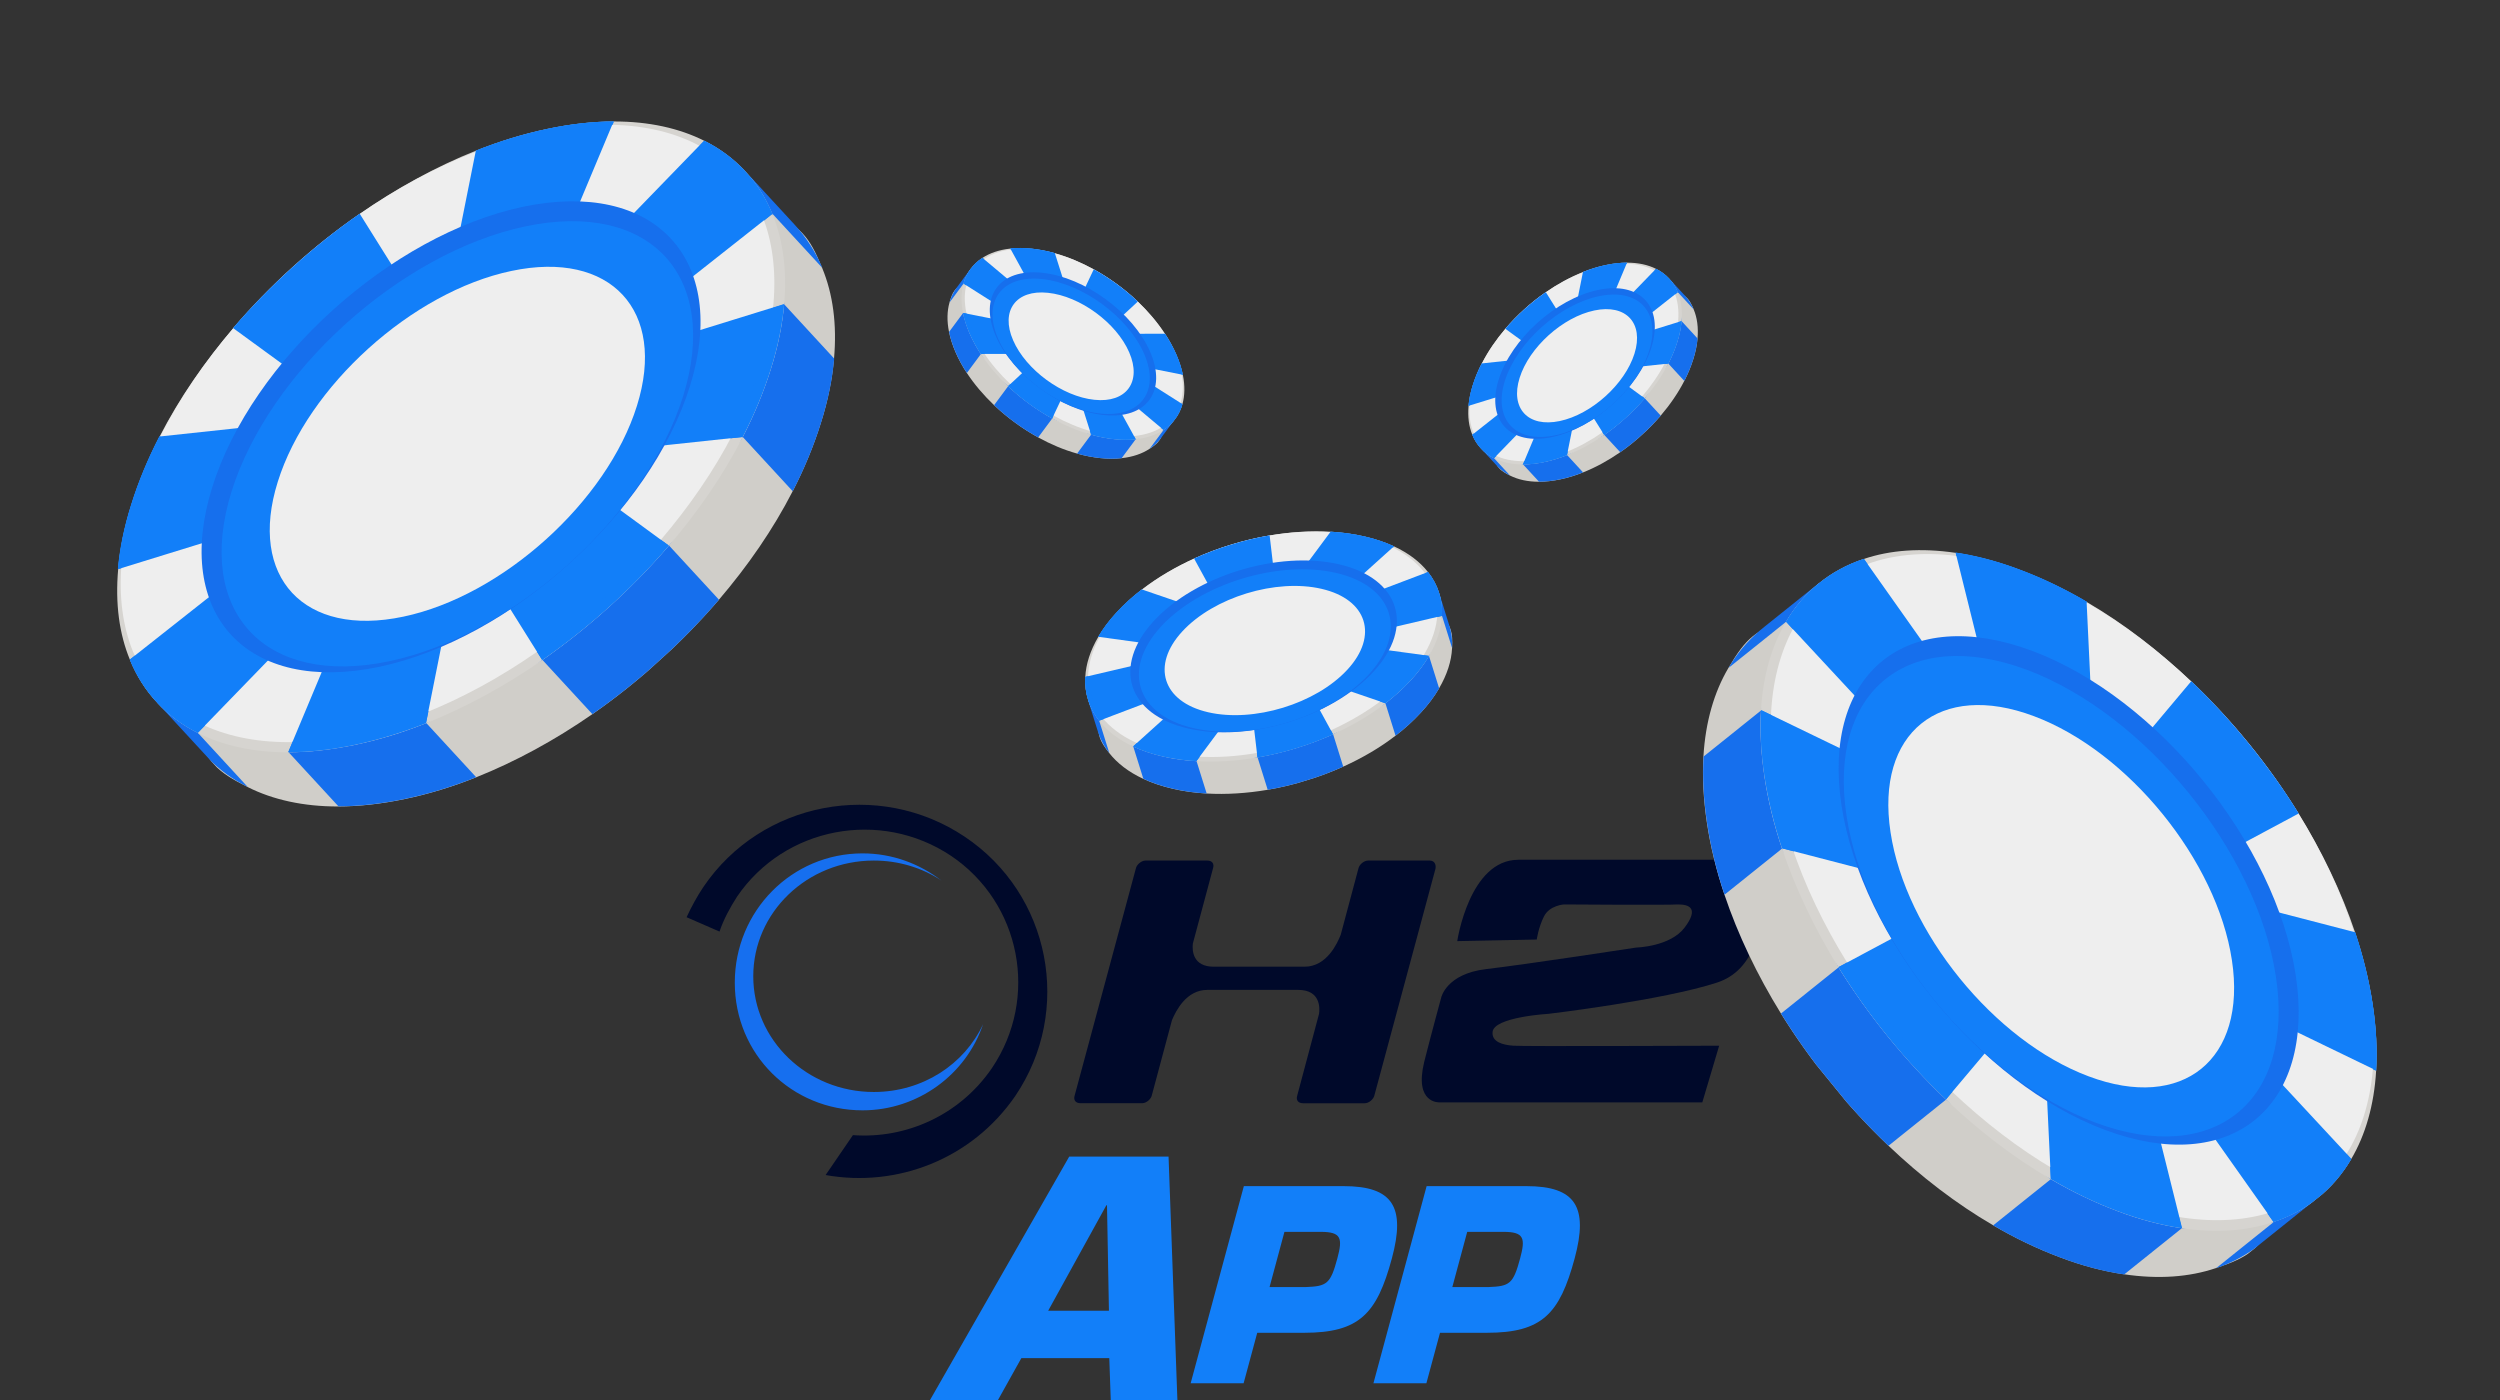 <svg width="375" height="210" viewBox="0 0 375 210" fill="none" xmlns="http://www.w3.org/2000/svg">
<rect x="0" y="0" width="375" height="210" fill="#333333" stroke="none"/>
<g clip-path="url(#clip0_598_5083)">
<path d="M213.101 106.922C211.984 108.133 210.706 109.296 209.317 110.362C206.986 112.159 204.32 113.715 201.472 115.001C197.895 116.609 194.026 117.799 190.14 118.47C187.039 118.999 183.948 119.197 180.986 119.028C179.232 118.929 177.515 118.688 175.884 118.306C174.253 117.923 172.781 117.427 171.488 116.826C169.303 115.813 167.589 114.49 166.4 112.974C164.892 111.064 164.625 110.262 164.764 107.847C164.859 105.918 165.508 103.886 166.717 101.828C167.425 100.612 168.341 99.381 169.472 98.165C170.589 96.954 171.866 95.792 173.256 94.726C175.587 92.929 178.253 91.372 181.101 90.087C184.678 88.479 188.547 87.289 192.433 86.617C195.534 86.089 198.625 85.891 201.587 86.06C203.341 86.159 205.058 86.4 206.689 86.782C208.32 87.164 209.791 87.661 211.084 88.261C213.27 89.275 214.984 90.597 216.173 92.114C217.681 94.023 217.948 94.825 217.809 97.241C217.713 99.169 217.065 101.202 215.856 103.26C215.147 104.476 214.232 105.707 213.101 106.922Z" fill="#D0CEC9"/>
<path d="M209.332 110.357L207.814 105.504L199.969 110.144L201.486 114.996C197.91 116.604 194.04 117.794 190.155 118.466L188.637 113.613L179.483 114.171L181 119.023C179.247 118.924 177.53 118.683 175.899 118.301C174.268 117.919 172.796 117.422 171.503 116.822L169.986 111.969L164.877 108.106L166.395 112.959C165.672 112.052 165.133 111.056 164.772 110.005C164.383 108.864 163.222 105.047 163.222 105.047L166.697 101.818C167.406 100.601 168.321 99.37 169.452 98.155C170.569 96.944 171.847 95.781 173.236 94.716L186.011 99.084L181.097 90.072C184.673 88.464 188.543 87.274 192.428 86.602L193.622 96.76L201.583 86.045C203.336 86.144 205.053 86.385 206.684 86.767C208.315 87.149 209.787 87.646 211.08 88.246L199.999 98.235L216.188 92.109C215.82 91.191 215.697 88.512 216.054 89.499C216.078 89.573 217.348 93.635 217.371 93.709C217.721 94.829 217.879 96.008 217.824 97.237L216.306 92.384L214.353 98.402L215.871 103.255C215.162 104.471 214.247 105.702 213.116 106.918C211.999 108.129 210.721 109.291 209.332 110.357Z" fill="#166FED"/>
<path d="M211.583 102.07C210.467 103.281 209.189 104.443 207.799 105.509C205.469 107.306 202.803 108.863 199.954 110.148C196.378 111.756 192.508 112.946 188.622 113.618C185.521 114.146 182.43 114.344 179.468 114.175C177.714 114.076 175.998 113.835 174.367 113.453C172.736 113.071 171.264 112.574 169.971 111.973C167.785 110.96 166.071 109.638 164.882 108.121C163.375 106.212 162.655 103.961 162.793 101.546C162.889 99.617 163.537 97.585 164.746 95.527C165.455 94.311 166.37 93.08 167.502 91.864C168.618 90.653 169.896 89.491 171.285 88.425C173.616 86.628 176.282 85.071 179.131 83.786C182.707 82.178 186.577 80.988 190.462 80.316C193.564 79.788 196.655 79.59 199.617 79.759C201.37 79.858 203.087 80.099 204.718 80.481C206.349 80.863 207.821 81.36 209.114 81.96C211.3 82.974 213.014 84.296 214.203 85.813C215.71 87.722 216.43 89.972 216.292 92.388C216.196 94.317 215.548 96.349 214.338 98.407C213.63 99.623 212.715 100.854 211.583 102.07Z" fill="#D6D4D0"/>
<path d="M213.56 85.732C212.38 84.246 210.71 82.959 208.578 81.962C207.304 81.371 205.867 80.88 204.27 80.504C202.674 80.128 200.996 79.907 199.272 79.799C196.374 79.627 193.347 79.822 190.309 80.347C186.513 80.991 182.717 82.159 179.215 83.743C176.426 85.01 173.814 86.534 171.534 88.283C170.169 89.325 168.926 90.444 167.839 91.646C166.748 92.832 165.843 94.044 165.144 95.241C163.97 97.255 163.338 99.234 163.228 101.117C163.105 103.479 163.806 105.669 165.275 107.558C166.455 109.045 168.125 110.332 170.257 111.329C171.53 111.919 172.968 112.41 174.564 112.786C176.161 113.163 177.839 113.383 179.563 113.491C182.461 113.664 185.488 113.469 188.525 112.944C192.322 112.3 196.117 111.132 199.62 109.547C202.409 108.28 205.02 106.757 207.301 105.007C208.666 103.966 209.909 102.847 210.995 101.645C212.082 100.443 212.992 99.247 213.69 98.05C214.864 96.035 215.497 94.057 215.607 92.173C215.73 89.811 215.024 87.606 213.56 85.732Z" fill="#EEEEEE"/>
<path d="M207.81 105.489L195.034 101.121L199.949 110.133C196.373 111.741 192.503 112.931 188.618 113.603L187.424 103.446L179.463 114.16C177.71 114.061 175.993 113.82 174.362 113.438C172.731 113.056 171.259 112.559 169.966 111.959L181.047 101.97L164.877 108.106C163.37 106.197 162.65 103.947 162.788 101.531L179.655 97.57L164.727 95.517C165.435 94.3 166.351 93.069 167.482 91.854C168.599 90.643 169.876 89.48 171.266 88.415L184.041 92.783L179.111 83.775C182.688 82.168 186.557 80.977 190.443 80.306L191.637 90.463L199.597 79.749C201.351 79.847 203.068 80.088 204.699 80.471C206.33 80.853 207.801 81.349 209.094 81.95L198.014 91.939L214.198 85.798C215.706 87.707 216.425 89.957 216.287 92.373L199.421 96.334L214.344 98.373C213.635 99.589 212.72 100.82 211.589 102.035C210.472 103.246 209.194 104.409 207.805 105.474L207.81 105.489Z" fill="#127FF9"/>
<path d="M165.169 95.217C165.868 94.02 166.763 92.828 167.864 91.621C168.911 90.498 170.074 89.436 171.354 88.437L171.281 88.41C169.891 89.476 168.623 90.619 167.497 91.849C166.38 93.06 165.465 94.291 164.742 95.512L164.982 95.553C165.043 95.436 165.109 95.334 165.169 95.217Z" fill="#127FF9"/>
<path d="M165.3 107.534C163.894 105.741 163.196 103.664 163.243 101.424L162.788 101.531C162.665 103.942 163.385 106.192 164.877 108.106L165.56 107.847C165.478 107.741 165.382 107.64 165.3 107.534Z" fill="#127FF9"/>
<path d="M190.324 80.342C190.324 80.342 190.398 80.32 190.448 80.321C188.978 80.56 187.522 80.893 186.07 81.291C187.478 80.907 188.909 80.598 190.324 80.342Z" fill="#127FF9"/>
<path d="M204.285 80.499C205.882 80.876 207.315 81.352 208.593 81.957C208.71 82.019 208.822 82.067 208.939 82.129L209.114 81.96C207.821 81.36 206.345 80.848 204.718 80.481C203.092 80.114 201.375 79.873 199.617 79.759L199.571 79.822C201.197 79.927 202.777 80.145 204.285 80.499Z" fill="#127FF9"/>
<path d="M179.245 83.734C180.994 82.934 182.814 82.26 184.667 81.69C182.77 82.273 180.905 82.962 179.111 83.775C179.111 83.775 179.185 83.752 179.23 83.739L179.245 83.734Z" fill="#127FF9"/>
<path d="M211.006 101.625C209.914 102.812 208.656 103.936 207.311 104.988C207.207 105.069 207.102 105.15 206.993 105.217L207.795 105.494C209.184 104.428 210.452 103.285 211.579 102.055C212.695 100.844 213.61 99.613 214.334 98.392L213.554 98.288C212.876 99.397 212.042 100.521 211.006 101.625Z" fill="#127FF9"/>
<path d="M214.203 85.813L213.767 85.979C215.114 87.791 215.743 89.906 215.617 92.154C215.61 92.287 215.603 92.42 215.581 92.558L216.292 92.388C216.415 89.977 215.695 87.727 214.203 85.813Z" fill="#127FF9"/>
<path d="M188.536 112.924L188.618 113.603C192.503 112.931 196.378 111.756 199.949 110.133L199.615 109.532C196.113 111.117 192.327 112.265 188.536 112.924Z" fill="#127FF9"/>
<path d="M179.588 113.467C177.869 113.374 176.186 113.139 174.589 112.762C173.1 112.418 171.756 111.964 170.565 111.431L169.981 111.954C171.274 112.555 172.75 113.066 174.377 113.433C176.003 113.801 177.72 114.042 179.478 114.156L179.981 113.477C179.848 113.469 179.721 113.475 179.588 113.467Z" fill="#127FF9"/>
<path d="M206.009 100.773C199.751 107.576 187.303 111.372 178.212 109.275C169.116 107.162 166.812 99.949 173.071 93.146C179.329 86.343 191.777 82.547 200.868 84.644C209.964 86.757 212.268 93.97 206.009 100.773Z" fill="#166FED"/>
<path d="M205.295 101.189C199.372 107.61 187.625 111.208 179.024 109.221C170.423 107.235 168.255 100.406 174.158 93.974C180.081 87.552 191.828 83.955 200.429 85.942C209.03 87.928 211.198 94.757 205.295 101.189Z" fill="#127FF9"/>
<path d="M202.106 100.451C197.399 105.565 188.04 108.428 181.202 106.833C174.37 105.252 172.636 99.811 177.347 94.712C182.053 89.597 191.413 86.734 198.25 88.33C205.083 89.911 206.817 95.352 202.106 100.451Z" fill="#EEEEEE"/>
</g>
<g clip-path="url(#clip1_598_5083)">
<path d="M165.043 68.711C163.903 68.592 162.724 68.364 161.553 68.034C159.584 67.485 157.611 66.652 155.717 65.606C153.341 64.291 151.08 62.642 149.103 60.77C147.53 59.273 146.147 57.645 145.023 55.938C144.356 54.928 143.785 53.88 143.329 52.821C142.872 51.762 142.546 50.744 142.351 49.782C142.021 48.157 142.059 46.665 142.422 45.383C142.875 43.764 143.215 43.287 144.63 42.369C145.753 41.628 147.162 41.15 148.816 40.972C149.792 40.863 150.86 40.862 152.009 40.987C153.149 41.106 154.328 41.334 155.499 41.664C157.468 42.213 159.44 43.046 161.335 44.092C163.71 45.407 165.972 47.056 167.948 48.928C169.522 50.425 170.905 52.052 172.029 53.76C172.695 54.77 173.266 55.818 173.723 56.877C174.179 57.936 174.506 58.954 174.7 59.916C175.03 61.541 174.993 63.033 174.63 64.314C174.177 65.934 173.836 66.411 172.422 67.329C171.299 68.07 169.889 68.548 168.235 68.726C167.26 68.835 166.192 68.836 165.043 68.711Z" fill="#D0CEC9"/>
<path d="M161.562 68.04L163.664 65.204L157.828 62.777L155.725 65.613C153.35 64.297 151.089 62.648 149.112 60.776L151.215 57.94L147.134 53.109L145.031 55.945C144.365 54.934 143.794 53.886 143.338 52.827C142.881 51.768 142.555 50.75 142.36 49.788L144.463 46.952L144.531 42.538L142.428 45.375C142.641 44.602 142.979 43.894 143.421 43.262C143.902 42.577 145.569 40.364 145.569 40.364L148.814 40.957C149.789 40.848 150.858 40.847 152.007 40.972C153.147 41.091 154.326 41.319 155.497 41.649L158.299 50.509L161.341 44.083C163.717 45.398 165.978 47.048 167.955 48.919L162.738 53.759L172.036 53.751C172.702 54.761 173.273 55.809 173.729 56.868C174.186 57.927 174.512 58.945 174.707 59.907L164.533 57.892L174.638 64.321C175.003 63.739 176.458 62.569 176.05 63.172C176.018 63.216 174.258 65.59 174.226 65.633C173.741 66.288 173.143 66.86 172.43 67.335L174.533 64.499L170.347 65.896L168.244 68.733C167.269 68.841 166.2 68.842 165.052 68.717C163.912 68.598 162.732 68.37 161.562 68.04Z" fill="#166FED"/>
<path d="M167.146 65.874C166.006 65.756 164.826 65.528 163.656 65.198C161.686 64.649 159.714 63.816 157.819 62.77C155.444 61.455 153.182 59.806 151.206 57.934C149.633 56.437 148.249 54.809 147.125 53.102C146.459 52.092 145.888 51.044 145.432 49.985C144.975 48.926 144.648 47.908 144.454 46.946C144.124 45.321 144.162 43.829 144.525 42.547C144.977 40.928 145.946 39.604 147.36 38.686C148.483 37.946 149.892 37.468 151.547 37.289C152.522 37.18 153.59 37.18 154.739 37.305C155.879 37.424 157.058 37.652 158.229 37.981C160.198 38.53 162.17 39.363 164.065 40.409C166.441 41.725 168.702 43.374 170.679 45.246C172.252 46.743 173.635 48.37 174.759 50.077C175.425 51.087 175.996 52.136 176.453 53.194C176.909 54.253 177.236 55.271 177.431 56.233C177.761 57.859 177.723 59.35 177.36 60.632C176.907 62.251 175.939 63.575 174.524 64.493C173.401 65.234 171.992 65.712 170.338 65.89C169.363 65.999 168.294 66 167.146 65.874Z" fill="#D6D4D0"/>
<path d="M177.141 60.243C177.49 58.979 177.526 57.526 177.209 55.937C177.017 54.99 176.701 53.994 176.256 52.956C175.81 51.919 175.243 50.901 174.594 49.903C173.499 48.23 172.144 46.637 170.598 45.173C168.674 43.34 166.456 41.722 164.124 40.438C162.263 39.418 160.333 38.601 158.411 38.06C157.264 37.734 156.124 37.508 155.001 37.402C153.885 37.287 152.831 37.285 151.871 37.391C150.256 37.571 148.884 38.036 147.78 38.75C146.402 39.655 145.46 40.944 145.002 42.533C144.653 43.797 144.617 45.25 144.934 46.839C145.126 47.786 145.442 48.782 145.888 49.82C146.333 50.858 146.9 51.876 147.549 52.873C148.644 54.546 150 56.14 151.545 57.603C153.469 59.436 155.687 61.054 158.02 62.338C159.88 63.358 161.811 64.175 163.732 64.716C164.879 65.042 166.02 65.268 167.142 65.375C168.265 65.481 169.312 65.491 170.272 65.385C171.887 65.205 173.259 64.74 174.363 64.026C175.741 63.122 176.69 61.824 177.141 60.243Z" fill="#EEEEEE"/>
<path d="M163.671 65.196L160.868 56.335L157.826 62.762C155.45 61.446 153.189 59.797 151.212 57.925L156.43 53.085L147.132 53.094C146.466 52.083 145.894 51.035 145.438 49.976C144.982 48.917 144.655 47.899 144.46 46.937L154.634 48.952L144.531 42.538C144.984 40.919 145.952 39.595 147.367 38.678L156.534 46.371L151.544 37.274C152.52 37.165 153.588 37.165 154.737 37.29C155.877 37.409 157.056 37.637 158.227 37.966L161.029 46.827L164.063 40.394C166.438 41.709 168.7 43.359 170.676 45.23L165.459 50.071L174.757 50.062C175.423 51.072 175.994 52.12 176.451 53.179C176.907 54.238 177.234 55.256 177.428 56.218L167.255 54.203L177.366 60.623C176.914 62.242 175.945 63.566 174.531 64.484L165.363 56.79L170.359 65.879C169.384 65.988 168.316 65.989 167.167 65.863C166.027 65.745 164.848 65.516 163.677 65.187L163.671 65.196Z" fill="#127FF9"/>
<path d="M151.895 37.395C152.855 37.289 153.893 37.293 155.025 37.406C156.087 37.522 157.162 37.728 158.251 38.024L158.235 37.972C157.065 37.643 155.901 37.413 154.745 37.296C153.605 37.177 152.537 37.178 151.553 37.28L151.629 37.43C151.72 37.416 151.804 37.41 151.895 37.395Z" fill="#127FF9"/>
<path d="M145.026 42.537C145.456 41.021 146.335 39.781 147.614 38.885L147.367 38.678C145.961 39.602 144.992 40.926 144.531 42.539L144.958 42.809C144.983 42.721 145 42.626 145.026 42.537Z" fill="#127FF9"/>
<path d="M170.607 45.18C170.607 45.18 170.65 45.212 170.67 45.239C169.931 44.526 169.144 43.858 168.323 43.219C169.118 43.839 169.881 44.503 170.607 45.18Z" fill="#127FF9"/>
<path d="M176.264 52.963C176.71 54 177.032 54.988 177.218 55.944C177.231 56.034 177.251 56.116 177.264 56.206L177.431 56.233C177.236 55.271 176.916 54.245 176.453 53.194C175.99 52.144 175.419 51.096 174.759 50.077L174.705 50.078C175.315 51.02 175.843 51.983 176.264 52.963Z" fill="#127FF9"/>
<path d="M164.141 40.451C165.31 41.088 166.439 41.817 167.522 42.607C166.413 41.798 165.258 41.05 164.063 40.394C164.063 40.394 164.106 40.425 164.132 40.444L164.141 40.451Z" fill="#127FF9"/>
<path d="M167.157 65.372C166.041 65.257 164.892 65.025 163.747 64.714C163.659 64.69 163.57 64.665 163.488 64.632L163.662 65.189C164.833 65.519 165.997 65.749 167.152 65.866C168.292 65.985 169.36 65.984 170.344 65.882L170.082 65.407C169.18 65.489 168.204 65.491 167.157 65.372Z" fill="#127FF9"/>
<path d="M177.36 60.632L177.087 60.46C176.623 61.95 175.694 63.168 174.378 64.024C174.3 64.074 174.223 64.125 174.136 64.17L174.524 64.493C175.93 63.569 176.898 62.245 177.36 60.632Z" fill="#127FF9"/>
<path d="M151.56 57.6L151.212 57.925C153.189 59.797 155.444 61.455 157.826 62.762L158.026 62.33C155.694 61.045 153.491 59.425 151.56 57.6Z" fill="#127FF9"/>
<path d="M147.572 52.877C146.917 51.889 146.357 50.861 145.911 49.824C145.492 48.859 145.194 47.929 145.003 47.051L144.469 46.944C144.664 47.906 144.984 48.932 145.447 49.983C145.91 51.033 146.481 52.081 147.14 53.1L147.729 53.099C147.679 53.022 147.622 52.954 147.572 52.877Z" fill="#127FF9"/>
<path d="M165.581 62.259C159.182 61.599 151.925 56.28 149.362 50.391C146.806 44.493 149.911 40.251 156.31 40.911C162.709 41.571 169.966 46.891 172.529 52.779C175.085 58.677 171.98 62.919 165.581 62.259Z" fill="#166FED"/>
<path d="M165.052 62.035C159.006 61.404 152.15 56.39 149.726 50.818C147.303 45.246 150.249 41.236 156.293 41.853C162.339 42.485 169.195 47.498 171.619 53.07C174.042 58.643 171.097 62.652 165.052 62.035Z" fill="#127FF9"/>
<path d="M164.155 59.969C159.344 59.472 153.883 55.476 151.965 51.039C150.042 46.611 152.386 43.414 157.191 43.919C162.002 44.416 167.463 48.413 169.38 52.849C171.303 57.277 168.959 60.475 164.155 59.969Z" fill="#EEEEEE"/>
</g>
<g clip-path="url(#clip2_598_5083)">
<path d="M253.989 53.885C253.649 54.971 253.194 56.073 252.639 57.148C251.712 58.956 250.503 60.712 249.1 62.351C247.335 64.405 245.263 66.283 243.026 67.84C241.239 69.078 239.36 70.106 237.452 70.866C236.323 71.317 235.175 71.668 234.039 71.906C232.903 72.143 231.832 72.262 230.843 72.263C229.171 72.267 227.704 71.939 226.507 71.336C224.994 70.58 224.588 70.155 223.957 68.6C223.444 67.363 223.246 65.899 223.392 64.255C223.475 63.285 223.683 62.246 224.031 61.153C224.371 60.067 224.827 58.964 225.381 57.89C226.308 56.081 227.517 54.326 228.921 52.687C230.685 50.633 232.758 48.755 234.994 47.197C236.782 45.959 238.661 44.931 240.568 44.171C241.697 43.72 242.845 43.369 243.982 43.132C245.118 42.895 246.188 42.776 247.178 42.774C248.849 42.77 250.317 43.098 251.513 43.701C253.026 44.458 253.432 44.882 254.063 46.438C254.577 47.675 254.774 49.139 254.628 50.782C254.545 51.752 254.337 52.792 253.989 53.885Z" fill="#D0CEC9"/>
<path d="M252.647 57.14L250.253 54.542L246.713 59.745L249.108 62.344C247.343 64.397 245.271 66.275 243.034 67.833L240.64 65.234L235.066 68.26L237.46 70.859C236.331 71.31 235.183 71.661 234.047 71.898C232.911 72.136 231.84 72.255 230.851 72.256L228.457 69.657L224.105 68.73L226.5 71.328C225.777 70.971 225.143 70.504 224.604 69.95C224.021 69.349 222.158 67.296 222.158 67.296L223.377 64.254C223.46 63.284 223.668 62.245 224.016 61.152C224.356 60.066 224.811 58.964 225.366 57.889L234.674 56.892L228.913 52.679C230.678 50.625 232.75 48.747 234.987 47.19L238.755 53.209L240.561 44.163C241.69 43.712 242.838 43.361 243.974 43.124C245.11 42.887 246.181 42.768 247.17 42.766L243.192 52.269L251.521 43.694C251.018 43.226 250.144 41.582 250.661 42.096C250.698 42.136 252.702 44.312 252.739 44.351C253.291 44.951 253.741 45.644 254.071 46.43L251.677 43.832L252.242 48.176L254.636 50.775C254.553 51.745 254.345 52.785 253.997 53.878C253.657 54.963 253.202 56.066 252.647 57.14Z" fill="#166FED"/>
<path d="M251.595 51.286C251.255 52.372 250.8 53.474 250.245 54.549C249.318 56.357 248.109 58.113 246.705 59.752C244.941 61.806 242.869 63.684 240.632 65.241C238.845 66.479 236.965 67.507 235.058 68.268C233.929 68.718 232.781 69.069 231.645 69.307C230.508 69.544 229.438 69.663 228.449 69.665C226.777 69.668 225.309 69.34 224.113 68.737C222.6 67.981 221.48 66.781 220.848 65.225C220.335 63.988 220.137 62.524 220.284 60.88C220.366 59.911 220.574 58.871 220.922 57.778C221.262 56.693 221.718 55.59 222.272 54.515C223.199 52.707 224.408 50.951 225.812 49.312C227.577 47.258 229.649 45.38 231.886 43.823C233.673 42.585 235.552 41.557 237.46 40.797C238.589 40.346 239.737 39.995 240.873 39.757C242.009 39.52 243.079 39.401 244.069 39.4C245.741 39.396 247.208 39.724 248.405 40.327C249.918 41.083 251.038 42.283 251.669 43.839C252.182 45.076 252.38 46.54 252.234 48.184C252.151 49.154 251.943 50.193 251.595 51.286Z" fill="#D6D4D0"/>
<path d="M247.978 40.464C246.796 39.877 245.366 39.559 243.733 39.557C242.759 39.559 241.712 39.672 240.599 39.903C239.486 40.134 238.368 40.486 237.255 40.923C235.387 41.662 233.547 42.67 231.799 43.887C229.61 45.401 227.577 47.243 225.852 49.261C224.48 50.871 223.296 52.59 222.386 54.354C221.84 55.406 221.393 56.471 221.069 57.542C220.738 58.606 220.53 59.63 220.448 60.585C220.311 62.191 220.503 63.617 220.994 64.83C221.619 66.347 222.71 67.515 224.192 68.27C225.374 68.857 226.803 69.175 228.437 69.177C229.41 69.175 230.458 69.062 231.571 68.831C232.684 68.6 233.801 68.248 234.914 67.811C236.782 67.072 238.623 66.064 240.371 64.847C242.56 63.333 244.592 61.491 246.317 59.473C247.689 57.863 248.874 56.144 249.784 54.38C250.33 53.328 250.776 52.263 251.1 51.191C251.425 50.12 251.639 49.104 251.721 48.149C251.859 46.543 251.667 45.117 251.176 43.904C250.551 42.388 249.453 41.211 247.978 40.464Z" fill="#EEEEEE"/>
<path d="M250.246 54.534L240.937 55.53L246.698 59.744C244.934 61.798 242.861 63.676 240.625 65.233L236.857 59.214L235.051 68.26C233.922 68.71 232.774 69.061 231.637 69.299C230.501 69.536 229.431 69.655 228.441 69.657L232.42 60.153L224.105 68.729C222.593 67.973 221.472 66.773 220.841 65.217L230.238 57.802L220.268 60.88C220.351 59.91 220.559 58.87 220.907 57.778C221.247 56.692 221.703 55.589 222.257 54.515L231.566 53.518L225.797 49.311C227.561 47.258 229.634 45.38 231.87 43.822L235.638 49.842L237.444 40.796C238.573 40.345 239.721 39.994 240.858 39.757C241.994 39.519 243.064 39.4 244.053 39.399L240.075 48.902L248.397 40.319C249.91 41.075 251.03 42.276 251.662 43.831L242.264 51.246L252.227 48.16C252.144 49.13 251.937 50.17 251.589 51.263C251.248 52.349 250.793 53.451 250.238 54.526L250.246 54.534Z" fill="#127FF9"/>
<path d="M220.457 60.562C220.539 59.608 220.746 58.599 221.078 57.52C221.4 56.509 221.813 55.504 222.319 54.503L222.265 54.507C221.711 55.582 221.255 56.669 220.915 57.77C220.575 58.856 220.367 59.895 220.276 60.873L220.439 60.828C220.443 60.737 220.453 60.653 220.457 60.562Z" fill="#127FF9"/>
<path d="M224.2 68.247C222.786 67.534 221.73 66.436 221.094 65.018L220.841 65.217C221.48 66.765 222.601 67.966 224.105 68.73L224.457 68.367C224.374 68.325 224.283 68.29 224.2 68.247Z" fill="#127FF9"/>
<path d="M231.807 43.88C231.807 43.88 231.846 43.844 231.878 43.83C231.028 44.41 230.214 45.045 229.421 45.719C230.19 45.066 230.995 44.454 231.807 43.88Z" fill="#127FF9"/>
<path d="M240.607 39.896C241.72 39.665 242.76 39.544 243.741 39.55C243.833 39.555 243.917 39.551 244.009 39.556L244.069 39.4C243.079 39.401 242.002 39.512 240.873 39.758C239.744 40.003 238.596 40.354 237.46 40.797L237.45 40.849C238.501 40.44 239.556 40.115 240.607 39.896Z" fill="#127FF9"/>
<path d="M225.868 49.247C226.727 48.234 227.668 47.278 228.66 46.379C227.644 47.3 226.679 48.277 225.797 49.312C225.797 49.312 225.836 49.276 225.86 49.254L225.868 49.247Z" fill="#127FF9"/>
<path d="M251.101 51.176C250.769 52.24 250.315 53.312 249.784 54.365C249.743 54.446 249.702 54.528 249.653 54.601L250.238 54.541C250.792 53.466 251.247 52.379 251.588 51.278C251.928 50.192 252.136 49.153 252.226 48.176L251.707 48.339C251.611 49.232 251.422 50.181 251.101 51.176Z" fill="#127FF9"/>
<path d="M248.405 40.327L248.181 40.559C249.564 41.301 250.587 42.443 251.177 43.889C251.212 43.975 251.247 44.06 251.274 44.153L251.669 43.839C251.03 42.291 249.91 41.09 248.405 40.327Z" fill="#127FF9"/>
<path d="M240.371 64.832L240.625 65.233C242.861 63.676 244.941 61.806 246.698 59.744L246.31 59.465C244.585 61.483 242.553 63.31 240.371 64.832Z" fill="#127FF9"/>
<path d="M234.923 67.789C233.817 68.233 232.692 68.578 231.579 68.809C230.543 69.028 229.565 69.137 228.66 69.15L228.449 69.649C229.439 69.648 230.516 69.537 231.645 69.291C232.774 69.046 233.922 68.695 235.059 68.252L235.172 67.68C235.087 67.713 235.008 67.755 234.923 67.789Z" fill="#127FF9"/>
<path d="M247.715 52.103C245.813 58.198 239.137 64.219 232.814 65.562C226.483 66.898 222.894 63.049 224.795 56.953C226.697 50.858 233.373 44.837 239.697 43.494C246.027 42.158 249.617 46.007 247.715 52.103Z" fill="#166FED"/>
<path d="M247.39 52.573C245.586 58.331 239.29 64.022 233.307 65.291C227.324 66.561 223.934 62.913 225.723 57.154C227.528 51.396 233.824 45.706 239.807 44.436C245.79 43.166 249.18 46.814 247.39 52.573Z" fill="#127FF9"/>
<path d="M245.172 53.043C243.741 57.626 238.724 62.158 233.963 63.157C229.208 64.164 226.504 61.259 227.942 56.684C229.372 52.102 234.39 47.569 239.151 46.57C243.905 45.563 246.61 48.468 245.172 53.043Z" fill="#EEEEEE"/>
</g>
<g clip-path="url(#clip3_598_5083)">
<path d="M123.107 63.51C122.044 66.905 120.619 70.352 118.886 73.712C115.987 79.366 112.208 84.856 107.819 89.98C102.302 96.401 95.823 102.273 88.83 107.142C83.241 111.014 77.366 114.228 71.402 116.605C67.873 118.014 64.283 119.111 60.73 119.853C57.178 120.595 53.831 120.967 50.738 120.972C45.511 120.984 40.923 119.959 37.182 118.073C32.452 115.708 31.183 114.38 29.209 109.518C27.605 105.65 26.986 101.073 27.444 95.933C27.702 92.901 28.352 89.651 29.44 86.234C30.504 82.84 31.928 79.392 33.661 76.033C36.56 70.378 40.34 64.889 44.729 59.765C50.246 53.343 56.725 47.472 63.718 42.603C69.306 38.731 75.182 35.517 81.145 33.14C84.675 31.73 88.265 30.633 91.817 29.891C95.37 29.149 98.716 28.777 101.809 28.772C107.036 28.76 111.625 29.786 115.366 31.671C120.096 34.036 121.364 35.364 123.338 40.227C124.943 44.094 125.561 48.671 125.103 53.811C124.845 56.843 124.195 60.093 123.107 63.51Z" fill="#D0CEC9"/>
<path d="M118.911 73.689L111.425 65.564L100.358 81.832L107.844 89.957C102.327 96.379 95.847 102.25 88.855 107.119L81.369 98.994L63.942 108.457L71.427 116.582C67.897 117.992 64.308 119.089 60.755 119.831C57.203 120.573 53.856 120.945 50.763 120.95L43.278 112.824L29.673 109.923L37.159 118.048C34.899 116.931 32.916 115.471 31.232 113.74C29.408 111.86 23.585 105.44 23.585 105.44L27.396 95.931C27.654 92.899 28.305 89.649 29.392 86.232C30.456 82.837 31.88 79.39 33.614 76.03L62.718 72.913L44.706 59.74C50.222 53.318 56.702 47.447 63.694 42.578L75.475 61.398L81.122 33.115C84.652 31.705 88.242 30.608 91.794 29.866C95.346 29.124 98.693 28.752 101.786 28.747L89.348 58.459L115.391 31.649C113.815 30.186 111.084 25.046 112.702 26.654C112.817 26.779 119.082 33.579 119.197 33.704C120.924 35.579 122.329 37.747 123.363 40.204L115.878 32.079L117.643 45.663L125.128 53.788C124.87 56.821 124.22 60.071 123.132 63.488C122.069 66.882 120.644 70.33 118.911 73.689Z" fill="#166FED"/>
<path d="M115.622 55.385C114.559 58.78 113.134 62.227 111.401 65.586C108.502 71.241 104.723 76.73 100.333 81.854C94.817 88.276 88.337 94.147 81.345 99.016C75.756 102.888 69.881 106.102 63.917 108.479C60.387 109.889 56.797 110.986 53.245 111.728C49.693 112.47 46.346 112.842 43.253 112.847C38.026 112.859 33.437 111.833 29.696 109.948C24.967 107.583 21.464 103.83 19.49 98.967C17.885 95.1 17.267 90.523 17.725 85.383C17.983 82.351 18.633 79.101 19.721 75.684C20.784 72.289 22.209 68.842 23.942 65.482C26.841 59.828 30.62 54.338 35.009 49.214C40.526 42.793 47.005 36.921 53.998 32.052C59.587 28.18 65.462 24.966 71.426 22.589C74.955 21.18 78.545 20.083 82.097 19.341C85.65 18.599 88.997 18.227 92.09 18.222C97.317 18.21 101.905 19.235 105.646 21.121C110.376 23.486 113.879 27.239 115.853 32.101C117.457 35.969 118.076 40.546 117.618 45.686C117.36 48.718 116.71 51.968 115.622 55.385Z" fill="#D6D4D0"/>
<path d="M104.311 21.551C100.616 19.715 96.147 18.72 91.04 18.714C87.995 18.721 84.721 19.074 81.241 19.796C77.761 20.518 74.267 21.62 70.787 22.984C64.946 25.296 59.193 28.445 53.727 32.252C46.883 36.986 40.528 42.745 35.135 49.054C30.845 54.089 27.142 59.463 24.297 64.977C22.59 68.267 21.194 71.597 20.18 74.946C19.144 78.271 18.495 81.473 18.239 84.458C17.81 89.48 18.409 93.938 19.944 97.73C21.899 102.473 25.309 106.125 29.943 108.486C33.638 110.321 38.108 111.316 43.215 111.322C46.26 111.315 49.534 110.963 53.013 110.241C56.493 109.518 59.987 108.416 63.467 107.052C69.308 104.74 75.062 101.591 80.528 97.784C87.372 93.05 93.727 87.291 99.12 80.982C103.409 75.948 107.113 70.573 109.958 65.059C111.664 61.769 113.061 58.44 114.074 55.09C115.088 51.74 115.759 48.563 116.016 45.578C116.445 40.556 115.846 36.099 114.311 32.306C112.356 27.564 108.922 23.886 104.311 21.551Z" fill="#EEEEEE"/>
<path d="M111.402 65.539L82.299 68.656L100.31 81.829C94.793 88.251 88.314 94.123 81.322 98.992L69.54 80.171L63.894 108.454C60.364 109.864 56.775 110.961 53.222 111.703C49.67 112.445 46.323 112.817 43.23 112.822L55.668 83.11L29.673 109.923C24.944 107.558 21.441 103.805 19.467 98.942L48.848 75.757L17.677 85.38C17.935 82.348 18.585 79.098 19.673 75.681C20.736 72.287 22.161 68.839 23.894 65.48L52.998 62.363L34.961 49.212C40.478 42.79 46.957 36.919 53.95 32.05L65.731 50.87L71.378 22.587C74.907 21.177 78.497 20.08 82.05 19.338C85.602 18.596 88.949 18.224 92.042 18.219L79.604 47.931L105.623 21.096C110.353 23.461 113.856 27.214 115.83 32.076L86.448 55.262L117.597 45.613C117.339 48.645 116.688 51.895 115.6 55.312C114.537 58.707 113.113 62.154 111.379 65.514L111.402 65.539Z" fill="#127FF9"/>
<path d="M18.265 84.388C18.522 81.403 19.169 78.249 20.207 74.876C21.213 71.717 22.507 68.572 24.087 65.442L23.919 65.457C22.186 68.817 20.763 72.217 19.698 75.659C18.635 79.053 17.985 82.303 17.701 85.358L18.21 85.218C18.221 84.933 18.255 84.673 18.265 84.388Z" fill="#127FF9"/>
<path d="M29.97 108.416C25.547 106.185 22.248 102.753 20.257 98.318L19.466 98.942C21.466 103.782 24.968 107.535 29.673 109.923L30.771 108.791C30.512 108.658 30.229 108.548 29.97 108.416Z" fill="#127FF9"/>
<path d="M53.752 32.23C53.752 32.23 53.876 32.117 53.973 32.075C51.315 33.887 48.771 35.871 46.294 37.978C48.697 35.939 51.214 34.024 53.752 32.23Z" fill="#127FF9"/>
<path d="M81.266 19.773C84.746 19.051 87.997 18.674 91.065 18.692C91.352 18.707 91.616 18.697 91.903 18.712L92.09 18.222C88.996 18.227 85.627 18.574 82.097 19.341C78.568 20.108 74.978 21.205 71.426 22.59L71.395 22.754C74.68 21.475 77.98 20.458 81.266 19.773Z" fill="#127FF9"/>
<path d="M35.185 49.009C37.87 45.842 40.811 42.855 43.914 40.043C40.737 42.923 37.721 45.977 34.961 49.212C34.961 49.212 35.085 49.099 35.16 49.032L35.185 49.009Z" fill="#127FF9"/>
<path d="M114.076 55.042C113.04 58.367 111.618 61.719 109.96 65.011C109.83 65.266 109.701 65.521 109.548 65.751L111.378 65.561C113.111 62.202 114.534 58.802 115.599 55.36C116.662 51.965 117.312 48.715 117.595 45.661L115.969 46.17C115.672 48.963 115.081 51.93 114.076 55.042Z" fill="#127FF9"/>
<path d="M105.646 21.121L104.947 21.846C109.271 24.166 112.469 27.736 114.313 32.259C114.422 32.526 114.532 32.794 114.617 33.084L115.853 32.101C113.854 27.261 110.351 23.509 105.646 21.121Z" fill="#127FF9"/>
<path d="M80.53 97.737L81.321 98.992C88.314 94.123 94.816 88.276 100.31 81.829L99.097 80.957C93.704 87.266 87.35 92.978 80.53 97.737Z" fill="#127FF9"/>
<path d="M63.494 106.982C60.037 108.371 56.52 109.448 53.04 110.17C49.801 110.858 46.744 111.197 43.913 111.239L43.255 112.799C46.348 112.795 49.717 112.448 53.247 111.68C56.776 110.913 60.366 109.816 63.919 108.432L64.274 106.642C64.006 106.747 63.761 106.877 63.494 106.982Z" fill="#127FF9"/>
<path d="M103.49 57.939C97.544 76.997 76.67 95.821 56.9 100.021C37.106 104.197 25.884 92.164 31.83 73.105C37.776 54.047 58.65 35.222 78.42 31.022C98.213 26.847 109.435 38.88 103.49 57.939Z" fill="#166FED"/>
<path d="M102.475 59.408C96.833 77.412 77.149 95.204 58.442 99.174C39.735 103.144 29.137 91.739 34.731 73.733C40.373 55.73 60.057 37.938 78.764 33.967C97.471 29.997 108.07 41.402 102.475 59.408Z" fill="#127FF9"/>
<path d="M95.539 60.877C91.066 75.206 75.379 89.376 60.492 92.5C45.628 95.648 37.172 86.567 41.668 72.264C46.14 57.935 61.828 43.765 76.714 40.642C91.578 37.493 100.034 46.574 95.539 60.877Z" fill="#EEEEEE"/>
</g>
<path d="M107.926 139.736C108.53 137.942 109.495 136.142 110.579 134.465C117.692 124.054 132.037 121.302 142.644 128.366C153.133 135.43 155.905 149.676 148.792 160.21C143.971 167.274 135.893 170.862 127.938 170.268L123.84 176.256C134.566 178.174 145.777 173.862 152.286 164.404C160.963 151.593 157.593 134.118 144.694 125.496C131.794 116.873 114.198 120.225 105.515 133.036C104.55 134.471 103.709 136.03 102.986 137.583L107.926 139.736Z" fill="#00092A"/>
<path d="M214.487 129.083H205.206C204.602 129.083 203.879 129.683 203.761 130.283L201.107 140.218C200.628 141.417 199.058 145.005 195.682 145.005H182.06C178.927 145.005 178.803 142.611 178.927 141.535L181.942 130.283C182.185 129.565 181.823 129.083 181.101 129.083H171.82C171.216 129.083 170.493 129.683 170.375 130.283L161.212 164.28C160.97 164.998 161.331 165.48 162.054 165.48H171.334C171.938 165.48 172.661 164.88 172.779 164.28L175.794 153.028C176.398 151.593 177.962 148.482 181.101 148.482H194.723C198.099 148.482 197.98 151.234 197.856 152.075L194.598 164.286C194.356 165.004 194.717 165.486 195.439 165.486H204.72C205.324 165.486 206.047 164.886 206.165 164.286L215.328 130.289C215.446 129.571 215.085 129.089 214.487 129.089V129.083Z" fill="#00092A"/>
<path d="M131.072 163.798C121.068 163.798 112.99 156.016 112.99 146.44C112.99 136.865 121.068 129.083 131.072 129.083C134.809 129.083 138.303 130.159 141.199 132.077C137.942 129.565 133.843 128.007 129.384 128.007C118.776 128.007 110.218 136.624 110.218 147.399C110.218 158.175 118.776 166.55 129.384 166.55C137.699 166.55 144.936 161.163 147.465 153.622C144.694 159.61 138.427 163.798 131.072 163.798Z" fill="#166FEF"/>
<path d="M218.585 141.176C218.585 141.176 220.391 128.965 227.747 128.965H260.653C260.653 128.965 266.558 129.083 265.474 133.512C264.029 139.017 263.425 145.482 257.52 147.399C249.442 150.034 232.325 152.069 232.325 152.069C232.325 152.069 224.01 152.546 223.885 154.822C223.767 156.257 225.33 156.74 227.018 156.857C228.345 156.975 255.826 156.857 257.875 156.857L255.346 165.356H215.931C215.931 165.356 212.076 165.598 213.639 159.251C214.605 155.422 216.168 149.675 216.168 149.675C216.168 149.675 216.891 146.082 222.92 145.364C229.068 144.646 245.462 142.129 245.462 142.129C245.462 142.129 250.525 142.011 252.693 139.135C254.861 136.265 253.416 135.665 251.728 135.665C250.158 135.782 234.611 135.665 234.611 135.665C234.611 135.665 232.444 135.782 231.597 137.459C230.756 139.135 230.513 140.929 230.513 140.929L218.579 141.17L218.585 141.176Z" fill="#00092A"/>
<path d="M153.204 203.718L149.698 210H139.505L160.382 173.491H175.283L176.61 210H166.613L166.393 203.718H153.21H153.204ZM166.056 180.791H165.955L157.225 196.613H166.34L166.05 180.791H166.056Z" fill="#127FF9"/>
<path d="M178.599 207.488L186.577 177.92H201.544C208.929 177.92 210.866 181.038 208.781 188.76C206.537 197.077 203.907 199.918 195.609 199.918H188.585L186.542 207.488H178.599ZM195.87 193.06C199.039 192.942 199.572 192.59 200.602 188.76C201.419 185.725 201.2 184.778 198.103 184.778H192.666L190.433 193.06H195.87Z" fill="#127FF9"/>
<path d="M206.016 207.488L213.994 177.92H228.96C236.346 177.92 238.282 181.038 236.198 188.76C233.953 197.077 231.323 199.918 223.026 199.918H216.001L213.958 207.488H206.016ZM223.286 193.06C226.455 192.942 226.988 192.59 228.019 188.76C228.836 185.725 228.617 184.778 225.519 184.778H220.082L217.849 193.06H223.286Z" fill="#127FF9"/>
<g clip-path="url(#clip4_598_5083)">
<path d="M308.963 188.578C305.611 187.32 302.228 185.701 298.952 183.781C293.437 180.569 288.141 176.495 283.25 171.84C277.121 165.989 271.604 159.219 267.127 152.002C263.569 146.235 260.69 140.223 258.659 134.176C257.455 130.596 256.568 126.976 256.036 123.414C255.504 119.852 255.333 116.516 255.515 113.454C255.82 108.279 257.13 103.798 259.253 100.209C261.92 95.669 263.333 94.494 268.346 92.834C272.336 91.48 276.98 91.145 282.125 91.909C285.161 92.348 288.392 93.189 291.765 94.473C295.117 95.731 298.5 97.35 301.777 99.269C307.292 102.481 312.587 106.555 317.479 111.211C323.607 117.061 329.124 123.831 333.601 131.049C337.159 136.816 340.038 142.827 342.069 148.875C343.274 152.455 344.16 156.075 344.692 159.637C345.224 163.199 345.396 166.534 345.213 169.597C344.909 174.772 343.599 179.253 341.475 182.842C338.808 187.381 337.395 188.557 332.382 190.217C328.393 191.571 323.748 191.906 318.604 191.142C315.567 190.702 312.336 189.862 308.963 188.578Z" fill="#D0CEC9"/>
<path d="M298.973 183.807L307.604 176.889L291.901 164.947L283.271 171.866C277.142 166.015 271.625 159.245 267.149 152.028L275.779 145.109L267.311 127.283L258.681 134.201C257.476 130.622 256.589 127.001 256.057 123.44C255.526 119.878 255.354 116.542 255.536 113.48L264.167 106.561L267.911 93.269L259.28 100.187C260.542 98.018 262.131 96.144 263.974 94.58C265.977 92.889 272.791 87.513 272.791 87.513L282.13 91.862C285.166 92.301 288.397 93.141 291.771 94.425C295.123 95.683 298.506 97.303 301.782 99.222L303.156 128.223L317.505 111.189C323.634 117.04 329.151 123.81 333.627 131.027L313.973 141.551L342.095 148.854C343.3 152.433 344.187 156.054 344.719 159.615C345.25 163.177 345.422 166.513 345.24 169.575L316.09 155.463L341.496 182.868C343.063 181.397 348.402 179.005 346.686 180.509C346.553 180.615 339.33 186.405 339.197 186.512C337.205 188.108 334.939 189.368 332.403 190.243L341.034 183.324L327.255 184.249L318.625 191.167C315.589 190.728 312.357 189.888 308.984 188.604C305.632 187.346 302.249 185.726 298.973 183.807Z" fill="#166FED"/>
<path d="M317.594 181.659C314.242 180.401 310.859 178.782 307.582 176.863C302.067 173.651 296.772 169.577 291.88 164.921C285.752 159.071 280.235 152.301 275.758 145.083C272.2 139.316 269.321 133.305 267.29 127.257C266.085 123.677 265.199 120.057 264.667 116.495C264.135 112.934 263.963 109.598 264.146 106.536C264.45 101.36 265.76 96.879 267.884 93.29C270.551 88.751 274.54 85.51 279.553 83.85C283.542 82.496 288.187 82.161 293.331 82.926C296.368 83.365 299.599 84.205 302.972 85.489C306.324 86.747 309.707 88.367 312.983 90.286C318.498 93.498 323.794 97.572 328.685 102.227C334.814 108.078 340.331 114.848 344.808 122.065C348.366 127.832 351.245 133.844 353.276 139.892C354.48 143.471 355.367 147.092 355.899 150.653C356.431 154.215 356.602 157.551 356.42 160.613C356.115 165.789 354.806 170.269 352.682 173.859C350.015 178.398 346.026 181.638 341.013 183.298C337.023 184.652 332.379 184.987 327.234 184.223C324.198 183.784 320.967 182.943 317.594 181.659Z" fill="#D6D4D0"/>
<path d="M352.33 172.511C354.401 168.964 355.673 164.599 355.988 159.544C356.165 156.529 356.009 153.267 355.493 149.778C354.977 146.289 354.079 142.764 352.917 139.236C350.944 133.313 348.123 127.427 344.623 121.785C340.273 114.723 334.862 108.083 328.839 102.362C324.032 97.81 318.847 93.818 313.47 90.668C310.263 88.779 306.996 87.195 303.686 85.989C300.403 84.761 297.219 83.925 294.231 83.491C289.203 82.762 284.681 83.085 280.771 84.375C275.88 86.023 271.997 89.178 269.341 93.623C267.27 97.17 265.998 101.535 265.683 106.59C265.506 109.605 265.662 112.868 266.178 116.356C266.694 119.845 267.591 123.371 268.754 126.898C270.727 132.821 273.548 138.707 277.048 144.349C281.398 151.411 286.809 158.052 292.832 163.772C297.639 168.324 302.823 172.316 308.201 175.467C311.408 177.355 314.675 178.939 317.984 180.145C321.294 181.352 324.451 182.209 327.44 182.643C332.468 183.372 336.99 183.049 340.9 181.759C345.791 180.111 349.7 176.934 352.33 172.511Z" fill="#EEEEEE"/>
<path d="M307.63 176.868L306.256 147.866L291.907 164.9C285.778 159.05 280.262 152.28 275.785 145.062L295.439 134.539L267.317 127.236C266.112 123.656 265.225 120.036 264.693 116.474C264.162 112.912 263.99 109.577 264.172 106.514L293.322 120.627L267.911 93.269C270.578 88.73 274.566 85.489 279.58 83.829L301.135 114.321L293.337 82.879C296.373 83.318 299.604 84.158 302.977 85.442C306.33 86.7 309.713 88.32 312.989 90.239L314.363 119.24L328.691 102.18C334.819 108.031 340.336 114.801 344.813 122.018L325.159 132.542L353.281 139.844C354.486 143.424 355.373 147.044 355.904 150.606C356.436 154.168 356.608 157.504 356.425 160.566L327.276 146.454L352.708 173.837C350.041 178.377 346.052 181.617 341.039 183.277L319.484 152.785L327.309 184.206C324.272 183.767 321.041 182.927 317.668 181.643C314.316 180.385 310.933 178.765 307.657 176.846L307.63 176.868Z" fill="#127FF9"/>
<path d="M294.3 83.521C297.288 83.956 300.424 84.787 303.755 86.019C306.874 87.207 309.961 88.678 313.015 90.432L313.01 90.264C309.734 88.345 306.398 86.731 302.998 85.468C299.646 84.21 296.415 83.37 293.358 82.904L293.468 83.416C293.754 83.444 294.014 83.493 294.3 83.521Z" fill="#127FF9"/>
<path d="M269.41 93.654C271.922 89.41 275.577 86.352 280.161 84.65L279.58 83.829C274.587 85.515 270.599 88.755 267.911 93.269L268.984 94.424C269.133 94.176 269.261 93.902 269.41 93.654Z" fill="#127FF9"/>
<path d="M344.644 121.811C344.644 121.811 344.749 121.94 344.786 122.039C343.124 119.299 341.28 116.659 339.31 114.08C341.217 116.582 342.991 119.19 344.644 121.811Z" fill="#127FF9"/>
<path d="M355.514 149.804C356.03 153.292 356.213 156.534 356.009 159.57C355.976 159.853 355.97 160.116 355.938 160.399L356.42 160.613C356.602 157.551 356.457 154.194 355.899 150.653C355.34 147.113 354.454 143.492 353.275 139.891L353.111 139.852C354.2 143.181 355.024 146.509 355.514 149.804Z" fill="#127FF9"/>
<path d="M328.881 102.413C331.906 105.263 334.734 108.357 337.376 111.599C334.67 108.279 331.779 105.108 328.691 102.18C328.691 102.18 328.796 102.31 328.86 102.388L328.881 102.413Z" fill="#127FF9"/>
<path d="M318.032 180.15C314.749 178.923 311.461 177.313 308.248 175.471C308 175.328 307.751 175.184 307.529 175.019L307.609 176.841C310.885 178.761 314.22 180.375 317.62 181.638C320.972 182.896 324.204 183.736 327.261 184.202L326.846 182.561C324.054 182.098 321.103 181.333 318.032 180.15Z" fill="#127FF9"/>
<path d="M352.682 173.858L351.994 173.123C349.397 177.263 345.611 180.213 340.948 181.764C340.672 181.856 340.396 181.949 340.099 182.015L341.013 183.298C346.005 181.612 349.993 178.372 352.682 173.858Z" fill="#127FF9"/>
<path d="M277.096 144.354L275.785 145.062C280.261 152.279 285.752 159.071 291.907 164.9L292.859 163.751C286.836 158.03 281.472 151.395 277.096 144.354Z" fill="#127FF9"/>
<path d="M268.823 126.929C267.634 123.422 266.763 119.875 266.247 116.387C265.751 113.139 265.595 110.091 265.723 107.286L264.193 106.54C264.011 109.602 264.156 112.959 264.714 116.5C265.273 120.04 266.159 123.661 267.338 127.262L269.118 127.722C269.028 127.45 268.912 127.2 268.823 126.929Z" fill="#127FF9"/>
<path d="M315.758 169.494C296.938 162.454 279.257 140.649 276.227 120.822C273.224 100.974 286.013 90.593 304.834 97.633C323.654 104.674 341.335 126.478 344.365 146.305C347.369 166.153 334.579 176.534 315.758 169.494Z" fill="#166FED"/>
<path d="M314.341 168.401C296.563 161.725 279.849 141.16 276.986 122.4C274.123 103.64 286.244 93.839 304.026 100.468C321.803 107.144 338.518 127.708 341.381 146.468C344.244 165.228 332.123 175.03 314.341 168.401Z" fill="#127FF9"/>
<path d="M313.282 161.445C299.132 156.149 285.821 139.761 283.579 124.834C281.311 109.928 290.962 102.107 305.085 107.423C319.235 112.719 332.546 129.107 334.787 144.034C337.056 158.94 327.405 166.762 313.282 161.445Z" fill="#EEEEEE"/>
</g>
<defs>
<clipPath id="clip0_598_5083">
<rect width="55.05" height="37.14" fill="white" transform="matrix(0.956 -0.294 0.298 0.954 158.44 89.758)"/>
</clipPath>
<clipPath id="clip1_598_5083">
<rect width="38.06" height="25.789" fill="white" transform="matrix(0.808 0.589 -0.596 0.803 152.194 31.429)"/>
</clipPath>
<clipPath id="clip2_598_5083">
<rect width="38.028" height="25.811" fill="white" transform="matrix(0.741 -0.672 0.678 0.735 214.615 59.107)"/>
</clipPath>
<clipPath id="clip3_598_5083">
<rect width="118.896" height="80.7" fill="white" transform="matrix(0.741 -0.672 0.678 0.735 0 79.839)"/>
</clipPath>
<clipPath id="clip4_598_5083">
<rect width="118.749" height="80.799" fill="white" transform="matrix(0.632 0.775 -0.78 0.625 299.984 65.714)"/>
</clipPath>
</defs>
</svg>
